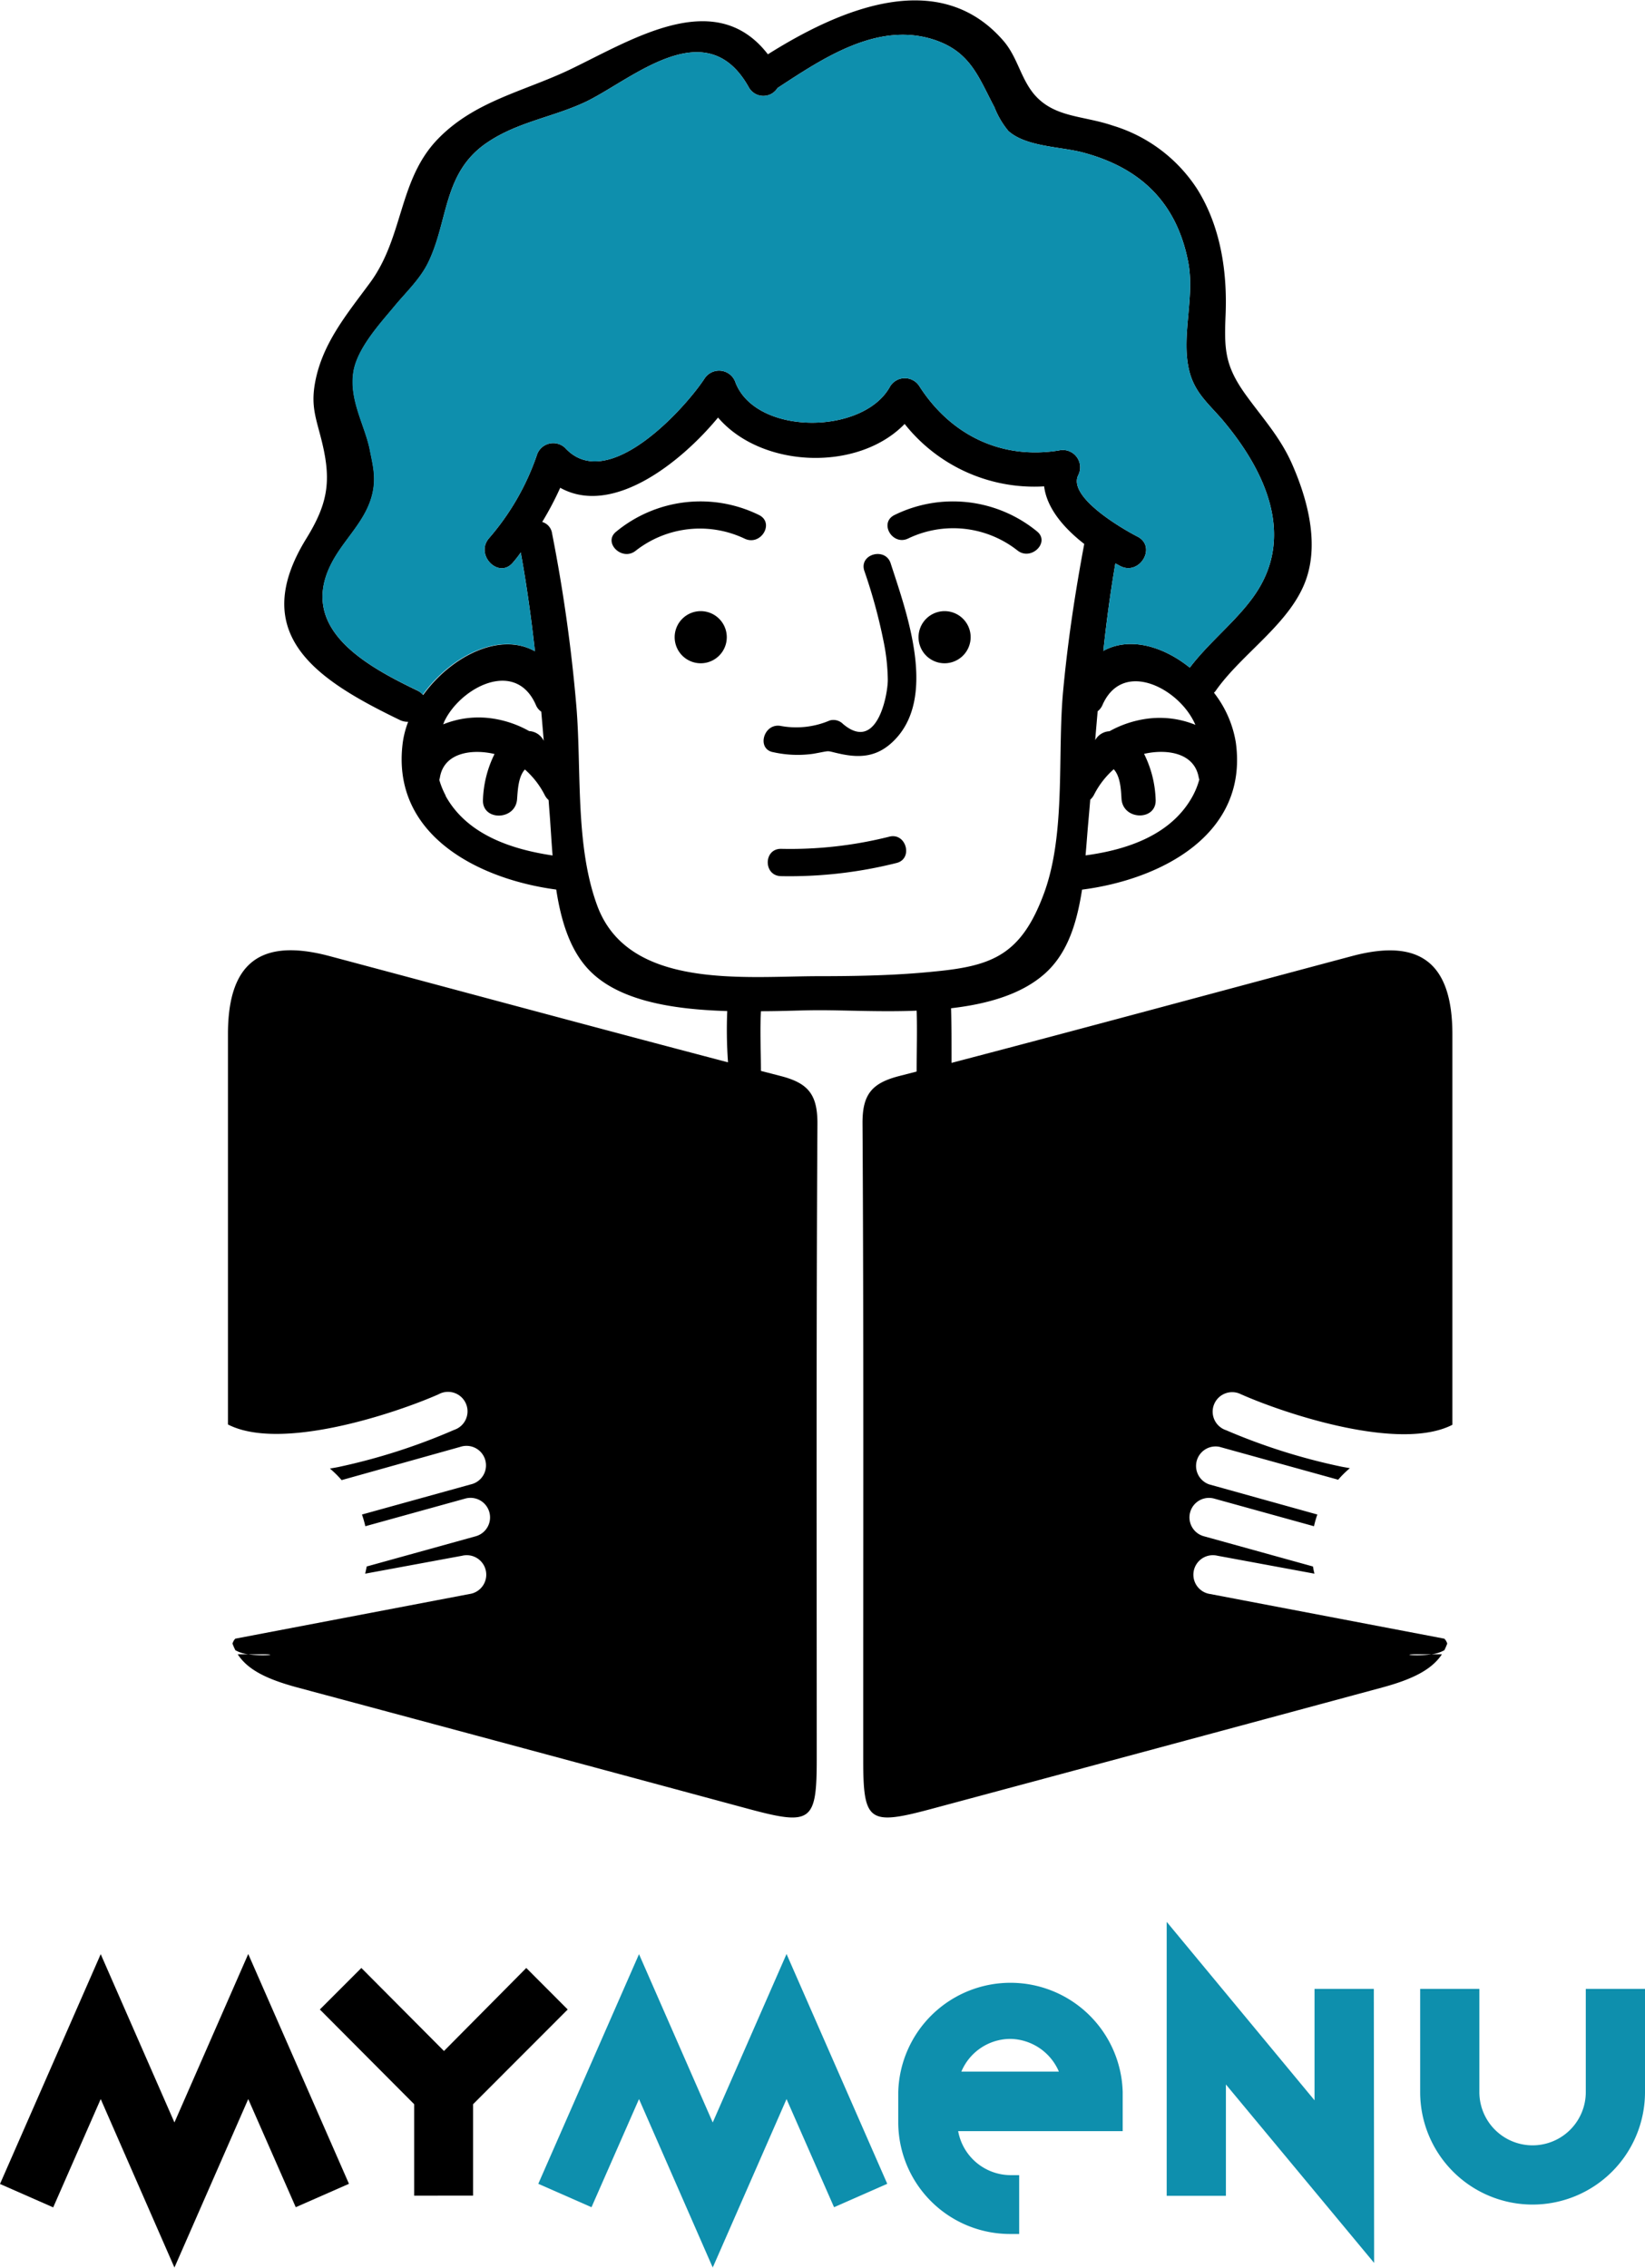 <svg xmlns="http://www.w3.org/2000/svg" viewBox="0 0 210.86 290.61"><defs><style>.cls-1{fill:#0e8fad;}</style></defs><g id="Capa_2" data-name="Capa 2"><g id="Capa_1-2" data-name="Capa 1"><path d="M159.17,178.72c5.47,2.42,20.21,7.36,27,3.87V152.87q0-10.16,0-20.31c0-9.19-4.17-12.4-13-10-17.07,4.55-34.11,9.18-51.2,13.65,0-2.45,0-4.84-.06-7,4.65-.54,9-1.76,12-4.42s4.14-6.63,4.79-10.78c10-1.28,21.35-7,19.71-18.86a14,14,0,0,0-2.79-6.36c0-.06.11-.12.16-.19,3.41-4.93,9.88-8.83,11.74-14.65,1.51-4.71,0-10.19-1.93-14.55-1.51-3.39-3.73-5.8-5.86-8.74-2.72-3.76-2.82-5.85-2.63-10.32.23-5.55-.65-11.34-3.64-16.11a19.65,19.65,0,0,0-10.81-8.13c-3.83-1.31-7.5-1-10.08-4-1.76-2.1-2.14-4.78-3.95-6.87-8.36-9.66-21.28-3.87-30.19,1.73C91.68-1.79,81,5.11,73,8.94c-5.84,2.78-12.12,4-16.82,8.82C51.05,23,51.78,30.34,47.42,36.25c-3,4.08-6.27,7.93-7.1,13.17-.39,2.54.11,4,.74,6.39,1.46,5.51,1.14,8.46-1.81,13.23-7.62,12.38,1.55,18.17,12,23.23a2.25,2.25,0,0,0,1.07.23,12,12,0,0,0-.69,2.64C50.07,107,61.34,112.68,71.3,114c.58,3.8,1.66,7.46,3.92,10,3.78,4.27,11,5.36,18,5.57a57.59,57.59,0,0,0,.1,6.57c-17-4.46-34.07-9.08-51.1-13.62-8.85-2.35-13,.86-13,10q0,10.16,0,20.31v29.72c6.78,3.49,21.52-1.45,27-3.87a2.5,2.5,0,1,1,2,4.56A78,78,0,0,1,43.39,188c-.38.08-.73.13-1.1.2a13.1,13.1,0,0,1,1.5,1.48L59,185.42a2.5,2.5,0,1,1,1.34,4.81L46.4,194.09a15.16,15.16,0,0,1,.43,1.5l12.79-3.54A2.5,2.5,0,1,1,61,196.87l-14,3.88c-.05.31-.12.62-.19.92l12.44-2.3a2.5,2.5,0,1,1,.91,4.91l-30,5.72a1.59,1.59,0,0,0-.36.63,8.08,8.08,0,0,0,.37.85,4.33,4.33,0,0,0,1.66.52h1.83c2.31,0,.09.28-1.83,0H30.47c1.3,2,3.74,3.2,7.67,4.26Q67,224,96,231.83c8,2.15,8.69,1.63,8.69-6.38,0-27.16-.07-54.33.09-81.49,0-3.69-1.17-5.15-4.69-6.06l-2.55-.66c0-2.5-.14-5.06,0-7.65,2.78,0,5.36-.13,7.46-.13,3.46,0,8,.24,12.5.06.08,2.41,0,5.08,0,7.8l-2.25.58c-3.52.91-4.71,2.37-4.69,6.06.16,27.16.08,54.33.09,81.49,0,8,.67,8.53,8.69,6.38q28.92-7.76,57.82-15.57c3.93-1.06,6.37-2.3,7.67-4.26h-1.35c-1.92.28-4.14,0-1.84,0h1.84a4.39,4.39,0,0,0,1.66-.52,8.08,8.08,0,0,0,.37-.85,1.51,1.51,0,0,0-.37-.63l-30-5.72a2.5,2.5,0,1,1,.91-4.91l12.44,2.3a9.37,9.37,0,0,1-.19-.92l-14-3.88a2.5,2.5,0,1,1,1.34-4.82l12.79,3.54a12.86,12.86,0,0,1,.43-1.5L155,190.23a2.5,2.5,0,0,1,1.33-4.81l15.2,4.21a13.1,13.1,0,0,1,1.5-1.48c-.37-.07-.73-.12-1.11-.2a77.79,77.79,0,0,1-14.77-4.67,2.5,2.5,0,1,1,2-4.56ZM152.89,102c-2.72,5-8.39,6.9-13.74,7.62.13-1.48.23-2.92.35-4.24.09-1,.17-1.94.25-2.9a2.22,2.22,0,0,0,.48-.62,11,11,0,0,1,2.53-3.28c.86.93.93,2.62,1,3.82.21,2.79,4.58,2.81,4.37,0a14.06,14.06,0,0,0-1.48-5.79c2.72-.63,6.41-.25,7,3a2,2,0,0,0,.08.29A10,10,0,0,1,152.89,102Zm-12.51-7.09c.1-1.25.21-2.5.32-3.76a2,2,0,0,0,.62-.81c2.42-5.48,8.77-2.61,11.28,1.37a8.91,8.91,0,0,1,.63,1.18,12.16,12.16,0,0,0-5.71-.84,13.6,13.6,0,0,0-5.3,1.66A2.22,2.22,0,0,0,140.38,94.86ZM54.24,89.07a2.08,2.08,0,0,0-.74-.57c-6.74-3.25-16-8.27-10.47-17.25,1.61-2.63,4-4.85,4.72-8,.48-2.09.06-3.6-.34-5.63-.62-3.1-2.69-6.41-2.09-10,.5-3,3.42-6.17,5.19-8.3,1.55-1.89,3.4-3.57,4.45-5.81C57.51,28.12,56.8,22,62.55,18.2,66.47,15.58,71,15,75.18,13,81.12,10.09,90.57,1.44,96,11.22a2.13,2.13,0,0,0,3.66.06c5.86-3.84,12.82-8.52,20-6.21,4.75,1.53,5.76,4.82,7.8,8.65a11.13,11.13,0,0,0,1.79,3.06c2.32,2.09,6.87,2,9.73,2.81,7.35,2,11.87,6.48,13.33,14,.89,4.62-1,9.64.17,14.08.7,2.64,2.35,4,4.1,6,5.42,6.36,9.64,14.91,4.19,22.66-2.31,3.29-5.74,5.91-8.26,9.23-3.42-2.75-7.7-4-11.08-2.15.4-3.74.9-7.47,1.54-11.21l.63.34c2.5,1.28,4.71-2.48,2.21-3.77-1.82-.93-8.91-5-7.62-7.83a2.22,2.22,0,0,0-2.47-3.21c-7.4,1.19-13.86-2-17.85-8.2a2.21,2.21,0,0,0-3.78,0c-3.37,6.2-17.11,6.33-19.8-.47a2.22,2.22,0,0,0-4-.52c-2.48,3.78-12.41,14.81-17.85,8.86a2.21,2.21,0,0,0-3.65,1A32.1,32.1,0,0,1,62.66,69c-1.79,2.14,1.28,5.25,3.09,3.09.37-.43.71-.86,1-1.29.77,4.22,1.35,8.44,1.82,12.66C64,80.91,57.75,84.19,54.24,89.07ZM69.7,94.94l0,0a2.21,2.21,0,0,0-1.87-1.25A13.6,13.6,0,0,0,62.49,92a12.09,12.09,0,0,0-5.69.83c.08-.16.13-.33.21-.49,2.15-4.32,9.1-7.91,11.68-2a1.9,1.9,0,0,0,.69.86C69.49,92.41,69.59,93.67,69.7,94.94Zm-12.58,7a10.06,10.06,0,0,1-.81-2,2.33,2.33,0,0,0,.08-.31c.54-3.26,4.24-3.66,7-3a14.22,14.22,0,0,0-1.48,5.79c-.2,2.81,4.16,2.79,4.37,0,.09-1.2.16-2.88,1-3.81a11,11,0,0,1,2.54,3.27,2.12,2.12,0,0,0,.5.65l.09,1.21c.15,1.78.25,3.8.42,5.89C65.46,108.83,59.84,106.92,57.12,102ZM105,125.1c-9.44,0-24.41,1.8-28.43-9-2.89-7.78-2-17.51-2.7-25.72a204.09,204.09,0,0,0-3.1-22,1.79,1.79,0,0,0-1.27-1.49,39.65,39.65,0,0,0,2.31-4.38c6.65,3.7,15.38-3.13,20.23-9,5.55,6.49,17.92,7,23.92.82a21.2,21.2,0,0,0,17.88,8c.35,2.84,2.58,5.39,5.14,7.38-1.18,6.31-2.14,12.65-2.72,19-.73,8.08.38,18.13-2.44,25.78-2.91,7.87-6.62,9.29-13.93,10C115,125,110,125.1,105,125.1Z"/><path d="M110.79,73.15a68.44,68.44,0,0,1,2.46,9,25.92,25.92,0,0,1,.55,5c0,1.85-1.35,9.35-5.74,5.63a1.73,1.73,0,0,0-1.7-.45,10.91,10.91,0,0,1-6.29.7c-2.2-.4-3.14,3-.93,3.37a14.34,14.34,0,0,0,5.1.2c2.49-.44,1.46-.42,3.44,0,2.61.57,4.77.38,6.8-1.58,5.79-5.57,1.71-16.56-.32-22.85C113.47,70.09,110.09,71,110.79,73.15Z"/><path d="M114,107.22a52.08,52.08,0,0,1-13.9,1.56c-2.25,0-2.25,3.45,0,3.5a56.15,56.15,0,0,0,14.83-1.69C117.08,110.05,116.16,106.67,114,107.22Z"/><path d="M89.83,78.32a3.34,3.34,0,1,0,3.33,3.34A3.34,3.34,0,0,0,89.83,78.32Z"/><path d="M124.42,81.66A3.34,3.34,0,1,0,121.08,85,3.35,3.35,0,0,0,124.42,81.66Z"/><path d="M97.29,66A17,17,0,0,0,79,68.12c-1.77,1.39.72,3.85,2.47,2.47a13.35,13.35,0,0,1,14-1.55C97.55,70,99.32,67,97.29,66Z"/><path d="M116.43,69a13.33,13.33,0,0,1,14,1.55c1.75,1.38,4.24-1.08,2.47-2.47A17,17,0,0,0,114.66,66C112.63,67,114.4,70,116.43,69Z"/><path class="cls-1" d="M43,71.25c1.61-2.63,4-4.85,4.72-8,.48-2.09.06-3.6-.34-5.63-.62-3.1-2.69-6.41-2.09-10,.5-3,3.42-6.17,5.19-8.3,1.55-1.89,3.4-3.57,4.45-5.81C57.51,28.12,56.8,22,62.55,18.2,66.47,15.58,71,15,75.18,13,81.12,10.09,90.57,1.44,96,11.22a2.13,2.13,0,0,0,3.66.06c5.86-3.84,12.82-8.52,20-6.21,4.75,1.53,5.76,4.82,7.8,8.65a11.13,11.13,0,0,0,1.79,3.06c2.32,2.09,6.87,2,9.73,2.81,7.35,2,11.87,6.48,13.33,14,.89,4.62-1,9.64.17,14.08.7,2.64,2.35,4,4.1,6,5.42,6.36,9.64,14.91,4.19,22.66-2.31,3.29-5.74,5.91-8.26,9.23-3.42-2.75-7.7-4-11.08-2.15.4-3.74.9-7.47,1.54-11.21l.63.34c2.5,1.28,4.71-2.48,2.21-3.77-1.82-.93-8.91-5-7.62-7.83a2.22,2.22,0,0,0-2.47-3.21c-7.4,1.19-13.86-2-17.85-8.2a2.21,2.21,0,0,0-3.78,0c-3.37,6.2-17.11,6.33-19.8-.47a2.22,2.22,0,0,0-4-.52c-2.48,3.78-12.41,14.81-17.85,8.86a2.21,2.21,0,0,0-3.65,1A32.1,32.1,0,0,1,62.66,69c-1.79,2.14,1.28,5.25,3.09,3.09.37-.43.71-.86,1-1.29.77,4.22,1.35,8.44,1.82,12.66-4.6-2.59-10.87.69-14.38,5.57a2.08,2.08,0,0,0-.74-.57C46.76,85.25,37.52,80.23,43,71.25Z"/><path d="M12.91,250.43,22.36,272l9.46-21.59,12.91,29.45-6.82,3L31.82,269l-9.46,21.59L12.91,269,6.82,282.88l-6.82-3Z"/><path d="M67.46,252.2l5.31,5.32L60.64,269.66v11.72H53.09V269.66L41,257.52l5.32-5.32,10.59,10.64Z"/><path class="cls-1" d="M81.91,250.43,91.36,272l9.46-21.59,12.91,29.45-6.82,3L100.82,269l-9.46,21.59L81.91,269l-6.09,13.86-6.82-3Z"/><path class="cls-1" d="M129.5,278.75h1.14v7.54H129.5a14.33,14.33,0,0,1-14.36-14.36v-3.82a14.39,14.39,0,0,1,28.77,0v5H122.82A6.86,6.86,0,0,0,129.5,278.75Zm0-17.46a6.83,6.83,0,0,0-6.27,4.19h12.5A6.89,6.89,0,0,0,129.54,261.29Z"/><path class="cls-1" d="M176.14,290l-19-22.87v14.27h-7.59V246.29l18.95,22.87V254.88h7.6Z"/><path class="cls-1" d="M189.63,268.11a6.82,6.82,0,0,0,13.64,0V254.88h7.59v13.23a14.41,14.41,0,0,1-28.82,0V254.88h7.59Z"/></g></g></svg>